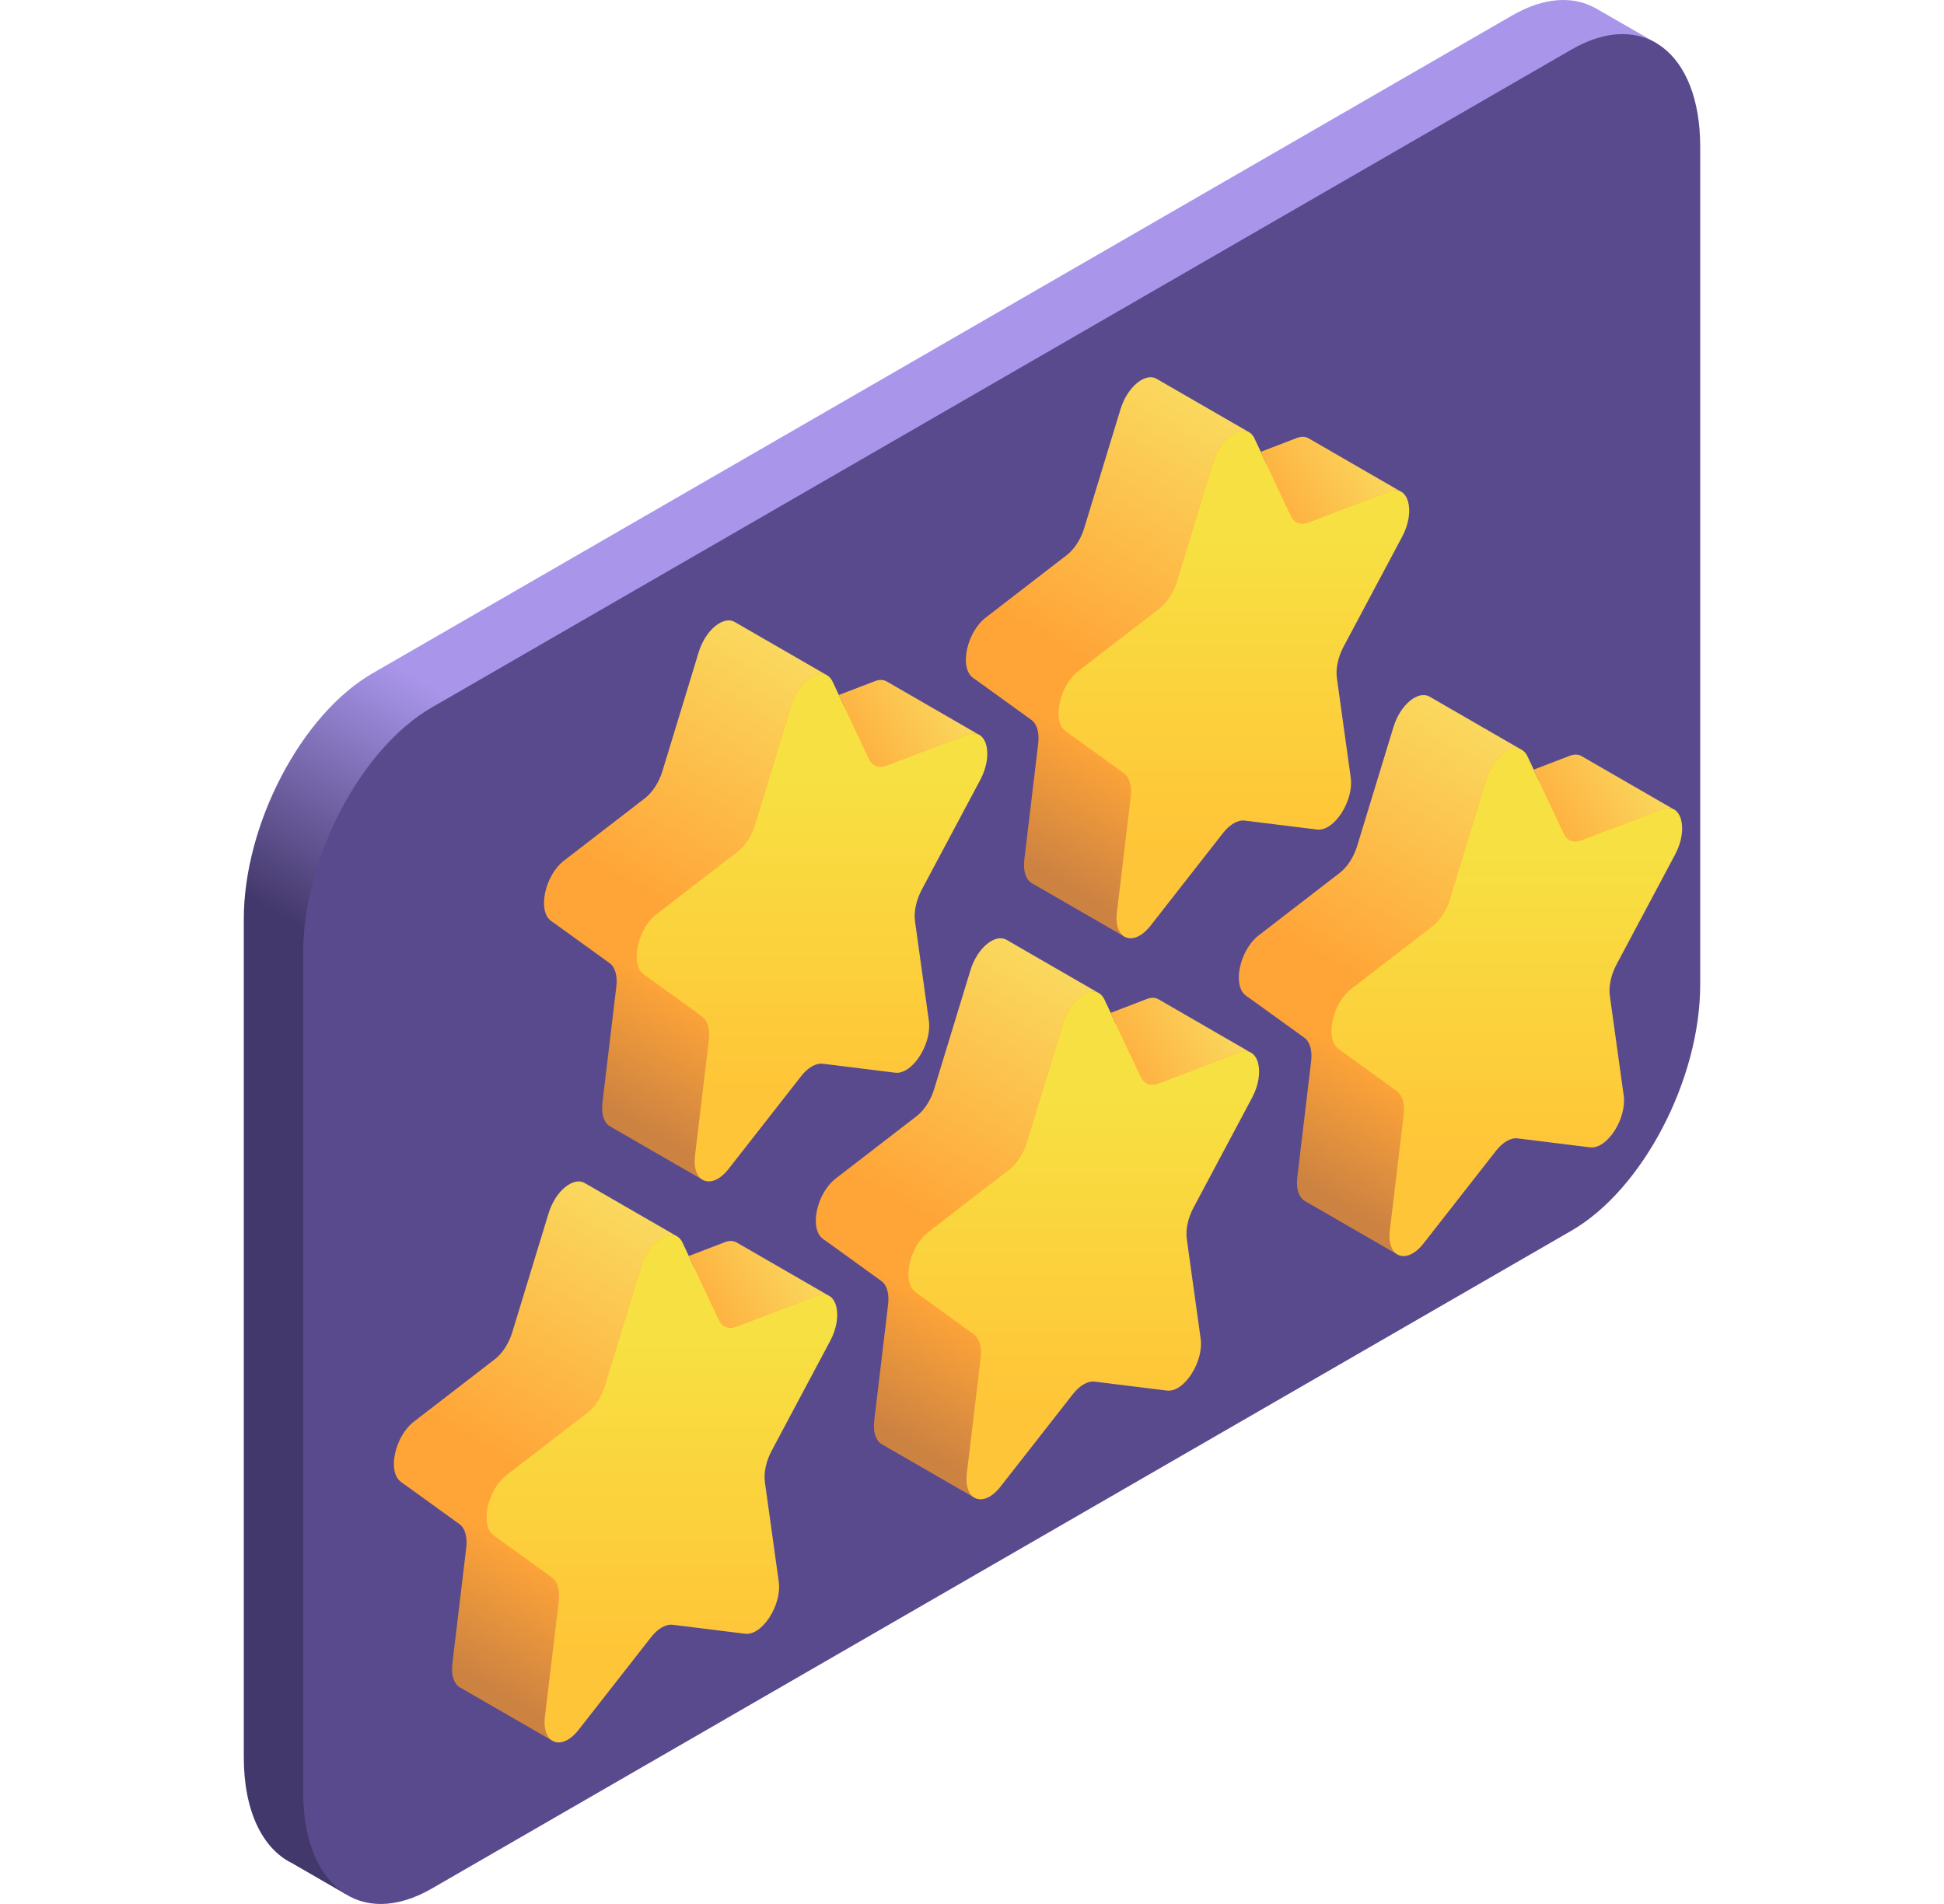<svg width="49" height="48" viewBox="0 0 49 48" fill="none" xmlns="http://www.w3.org/2000/svg">
<path d="M41.763 1.096L41.763 1.096C41.733 1.078 41.704 1.06 41.673 1.044L40.208 0.201L40.208 0.201C39.643 -0.109 38.913 -0.071 38.116 0.389L9.389 16.975C7.597 18.009 6.145 20.784 6.145 23.173V44.298C6.145 45.663 6.619 46.605 7.359 46.97L8.7 47.745L41.763 1.096Z" fill="url(#paint0_linear_329_12251)"/>
<path d="M39.611 31.025L10.884 47.611C9.092 48.645 7.64 47.547 7.64 45.158V24.033C7.64 21.644 9.092 18.869 10.884 17.835L39.611 1.249C41.403 0.214 42.855 1.312 42.855 3.701V24.826C42.855 27.215 41.403 29.99 39.611 31.025Z" fill="#594A8E"/>
<path d="M20.832 17.016L19.78 16.674L13.889 23.215L15.367 24.282C15.505 24.382 15.567 24.604 15.535 24.875L15.186 27.789C15.147 28.112 15.238 28.325 15.39 28.404V28.404L17.706 29.741L17.706 29.74L18.212 25.352L24.654 18.511L21.01 17.755L20.832 17.016Z" fill="url(#paint1_linear_329_12251)"/>
<path d="M20.989 17.189L21.903 19.129C21.988 19.31 22.152 19.374 22.343 19.301L24.386 18.518C24.865 18.334 25.056 19.009 24.709 19.66L23.231 22.434C23.094 22.693 23.031 22.987 23.063 23.221L23.412 25.732C23.494 26.322 22.993 27.096 22.564 27.043L20.737 26.817C20.567 26.796 20.363 26.914 20.193 27.131L18.366 29.467C17.938 30.015 17.436 29.819 17.518 29.135L17.867 26.221C17.9 25.949 17.837 25.728 17.699 25.628L16.221 24.561C15.874 24.31 16.066 23.414 16.545 23.045L18.588 21.47C18.778 21.323 18.942 21.068 19.028 20.789L19.941 17.794C20.156 17.091 20.775 16.733 20.989 17.189Z" fill="url(#paint2_linear_329_12251)"/>
<path d="M21.903 19.129C21.988 19.31 22.152 19.374 22.343 19.301L24.385 18.518C24.49 18.478 24.58 18.479 24.655 18.511L22.36 17.185C22.355 17.182 22.351 17.18 22.347 17.177L22.345 17.176L22.345 17.176C22.266 17.134 22.168 17.128 22.053 17.172L21.145 17.52L21.903 19.129Z" fill="url(#paint3_linear_329_12251)"/>
<path d="M16.545 23.045L18.588 21.47C18.778 21.323 18.943 21.068 19.028 20.789L19.941 17.794C20.116 17.222 20.558 16.879 20.832 17.016L18.513 15.677L18.513 15.677C18.24 15.523 17.786 15.867 17.609 16.448L16.696 19.444C16.61 19.723 16.446 19.977 16.256 20.124L14.213 21.699C13.734 22.069 13.542 22.965 13.889 23.215L16.221 24.561C15.874 24.31 16.066 23.414 16.545 23.045Z" fill="url(#paint4_linear_329_12251)"/>
<path d="M31.466 10.886L30.414 10.543L24.523 17.085L26 18.152C26.138 18.252 26.201 18.474 26.169 18.745L25.82 21.659C25.781 21.981 25.872 22.195 26.024 22.274L28.34 23.611L28.34 23.61L28.846 19.222L35.288 12.381L31.644 11.625L31.466 10.886Z" fill="url(#paint5_linear_329_12251)"/>
<path d="M31.623 11.059L32.537 12.999C32.622 13.18 32.786 13.244 32.977 13.171L35.019 12.388C35.499 12.204 35.69 12.879 35.343 13.53L33.865 16.304C33.727 16.563 33.664 16.857 33.697 17.091L34.046 19.602C34.128 20.191 33.627 20.966 33.198 20.913L31.371 20.687C31.201 20.666 30.997 20.784 30.827 21.001L29 23.337C28.571 23.885 28.07 23.689 28.152 23.005L28.501 20.091C28.534 19.819 28.471 19.598 28.333 19.498L26.855 18.431C26.508 18.18 26.699 17.284 27.179 16.915L29.221 15.339C29.412 15.193 29.576 14.938 29.662 14.659L30.575 11.664C30.789 10.961 31.409 10.603 31.623 11.059Z" fill="url(#paint6_linear_329_12251)"/>
<path d="M32.536 12.999C32.621 13.18 32.786 13.244 32.977 13.171L35.019 12.388C35.123 12.348 35.214 12.348 35.288 12.381L32.993 11.055C32.989 11.052 32.985 11.05 32.981 11.047L32.978 11.046L32.978 11.046C32.9 11.004 32.802 10.998 32.687 11.042L31.779 11.39L32.536 12.999Z" fill="url(#paint7_linear_329_12251)"/>
<path d="M27.179 16.915L29.221 15.339C29.412 15.193 29.576 14.938 29.662 14.659L30.575 11.664C30.749 11.092 31.192 10.749 31.466 10.886L29.147 9.547L29.147 9.547C28.874 9.393 28.42 9.737 28.243 10.318L27.329 13.313C27.244 13.592 27.08 13.847 26.889 13.994L24.847 15.569C24.367 15.938 24.176 16.834 24.523 17.085L26.855 18.431C26.508 18.18 26.699 17.284 27.179 16.915Z" fill="url(#paint8_linear_329_12251)"/>
<path d="M17.049 31.159L15.997 30.817L10.105 37.358L11.584 38.426C11.721 38.526 11.784 38.747 11.752 39.019L11.403 41.933C11.364 42.255 11.455 42.469 11.607 42.548V42.548L13.922 43.884L13.923 43.884L14.429 39.495L20.871 32.654L17.227 31.898L17.049 31.159Z" fill="url(#paint9_linear_329_12251)"/>
<path d="M17.206 31.332L18.12 33.273C18.205 33.454 18.369 33.518 18.56 33.445L20.602 32.661C21.082 32.478 21.273 33.153 20.926 33.804L19.448 36.578C19.31 36.837 19.247 37.131 19.28 37.365L19.629 39.876C19.711 40.465 19.21 41.24 18.781 41.187L16.954 40.961C16.784 40.94 16.58 41.057 16.41 41.275L14.583 43.611C14.154 44.159 13.653 43.962 13.735 43.279L14.084 40.365C14.117 40.093 14.054 39.871 13.916 39.772L12.438 38.704C12.091 38.454 12.282 37.558 12.762 37.188L14.804 35.613C14.995 35.466 15.159 35.212 15.244 34.933L16.158 31.937C16.372 31.234 16.992 30.877 17.206 31.332Z" fill="url(#paint10_linear_329_12251)"/>
<path d="M18.119 33.273C18.205 33.454 18.369 33.518 18.559 33.445L20.602 32.661C20.706 32.621 20.797 32.622 20.872 32.654L18.576 31.328C18.572 31.326 18.568 31.323 18.564 31.321L18.561 31.32L18.561 31.32C18.483 31.277 18.385 31.272 18.27 31.316L17.362 31.664L18.119 33.273Z" fill="url(#paint11_linear_329_12251)"/>
<path d="M12.762 37.188L14.804 35.613C14.995 35.466 15.159 35.212 15.245 34.933L16.158 31.937C16.332 31.366 16.775 31.022 17.049 31.159L14.73 29.82L14.73 29.821C14.457 29.666 14.003 30.011 13.826 30.592L12.912 33.587C12.827 33.866 12.663 34.12 12.472 34.267L10.43 35.842C9.95 36.212 9.759 37.108 10.106 37.358L12.438 38.704C12.091 38.454 12.283 37.558 12.762 37.188Z" fill="url(#paint12_linear_329_12251)"/>
<path d="M27.683 25.029L26.631 24.687L20.739 31.228L22.217 32.296C22.355 32.395 22.418 32.617 22.385 32.889L22.037 35.803C21.998 36.125 22.089 36.339 22.241 36.418V36.418L24.556 37.754L24.556 37.754L25.062 33.365L31.505 26.524L27.86 25.768L27.683 25.029Z" fill="url(#paint13_linear_329_12251)"/>
<path d="M27.84 25.202L28.753 27.143C28.838 27.323 29.003 27.388 29.193 27.315L31.236 26.531C31.715 26.347 31.907 27.022 31.56 27.673L30.082 30.448C29.944 30.706 29.881 31.001 29.914 31.235L30.263 33.746C30.345 34.335 29.843 35.11 29.415 35.057L27.588 34.831C27.418 34.81 27.214 34.927 27.044 35.145L25.217 37.48C24.788 38.029 24.287 37.832 24.369 37.148L24.718 34.235C24.75 33.963 24.687 33.741 24.55 33.642L23.072 32.574C22.725 32.324 22.916 31.428 23.396 31.058L25.438 29.483C25.628 29.336 25.793 29.082 25.878 28.803L26.792 25.807C27.006 25.104 27.625 24.747 27.84 25.202Z" fill="url(#paint14_linear_329_12251)"/>
<path d="M28.753 27.142C28.838 27.323 29.003 27.388 29.193 27.315L31.236 26.531C31.34 26.491 31.431 26.492 31.505 26.524L29.21 25.198C29.206 25.195 29.202 25.193 29.198 25.191L29.195 25.189L29.195 25.189C29.117 25.147 29.019 25.142 28.904 25.186L27.996 25.534L28.753 27.142Z" fill="url(#paint15_linear_329_12251)"/>
<path d="M23.396 31.058L25.438 29.483C25.629 29.336 25.793 29.082 25.878 28.802L26.792 25.807C26.966 25.235 27.409 24.892 27.683 25.029L25.364 23.69L25.364 23.691C25.09 23.536 24.637 23.881 24.46 24.462L23.546 27.457C23.461 27.736 23.297 27.99 23.106 28.137L21.064 29.712C20.584 30.082 20.393 30.978 20.74 31.228L23.072 32.574C22.725 32.324 22.916 31.428 23.396 31.058Z" fill="url(#paint16_linear_329_12251)"/>
<path d="M38.346 18.898L37.294 18.555L31.402 25.097L32.88 26.164C33.018 26.264 33.081 26.485 33.048 26.757L32.7 29.671C32.661 29.993 32.752 30.207 32.904 30.286L35.219 31.623L35.22 31.622L35.725 27.234L42.168 20.392L38.524 19.637L38.346 18.898Z" fill="url(#paint17_linear_329_12251)"/>
<path d="M38.503 19.07L39.416 21.011C39.502 21.192 39.666 21.256 39.856 21.183L41.899 20.4C42.379 20.216 42.57 20.891 42.223 21.542L40.745 24.316C40.607 24.575 40.544 24.869 40.577 25.103L40.926 27.614C41.008 28.203 40.507 28.978 40.078 28.925L38.251 28.699C38.081 28.678 37.877 28.796 37.707 29.013L35.88 31.349C35.451 31.897 34.95 31.701 35.032 31.017L35.381 28.103C35.413 27.831 35.35 27.61 35.213 27.51L33.735 26.443C33.388 26.192 33.579 25.296 34.059 24.926L36.101 23.351C36.292 23.204 36.456 22.95 36.541 22.671L37.455 19.676C37.669 18.973 38.289 18.615 38.503 19.07Z" fill="url(#paint18_linear_329_12251)"/>
<path d="M39.416 21.011C39.502 21.192 39.666 21.256 39.856 21.183L41.899 20.4C42.003 20.36 42.094 20.36 42.169 20.393L39.873 19.067C39.869 19.064 39.865 19.062 39.861 19.059L39.858 19.058L39.858 19.058C39.78 19.016 39.682 19.01 39.567 19.054L38.659 19.402L39.416 21.011Z" fill="url(#paint19_linear_329_12251)"/>
<path d="M34.059 24.926L36.101 23.351C36.292 23.204 36.456 22.95 36.541 22.671L37.455 19.676C37.629 19.104 38.072 18.761 38.346 18.898L36.027 17.559L36.027 17.559C35.754 17.405 35.3 17.749 35.123 18.33L34.209 21.325C34.124 21.604 33.96 21.859 33.769 22.006L31.727 23.581C31.247 23.95 31.056 24.846 31.403 25.097L33.735 26.442C33.388 26.192 33.579 25.296 34.059 24.926Z" fill="url(#paint20_linear_329_12251)"/>
<defs>
<linearGradient id="paint0_linear_329_12251" x1="14.558" y1="27.421" x2="18.026" y2="21.413" gradientUnits="userSpaceOnUse">
<stop stop-color="#43386B"/>
<stop offset="1" stop-color="#A996EB"/>
</linearGradient>
<linearGradient id="paint1_linear_329_12251" x1="15.211" y1="27.896" x2="16.942" y2="24.898" gradientUnits="userSpaceOnUse">
<stop stop-color="#CC8241"/>
<stop offset="1" stop-color="#FFA538"/>
</linearGradient>
<linearGradient id="paint2_linear_329_12251" x1="20.465" y1="27.442" x2="20.465" y2="19.673" gradientUnits="userSpaceOnUse">
<stop stop-color="#FFC538"/>
<stop offset="1" stop-color="#F7E041"/>
</linearGradient>
<linearGradient id="paint3_linear_329_12251" x1="20.854" y1="19.197" x2="24.849" y2="16.89" gradientUnits="userSpaceOnUse">
<stop stop-color="#FFA538"/>
<stop offset="1" stop-color="#F9E667"/>
</linearGradient>
<linearGradient id="paint4_linear_329_12251" x1="15.957" y1="22.35" x2="20.388" y2="14.675" gradientUnits="userSpaceOnUse">
<stop stop-color="#FFA538"/>
<stop offset="1" stop-color="#F9E667"/>
</linearGradient>
<linearGradient id="paint5_linear_329_12251" x1="25.845" y1="21.766" x2="27.576" y2="18.768" gradientUnits="userSpaceOnUse">
<stop stop-color="#CC8241"/>
<stop offset="1" stop-color="#FFA538"/>
</linearGradient>
<linearGradient id="paint6_linear_329_12251" x1="31.099" y1="21.312" x2="31.099" y2="13.543" gradientUnits="userSpaceOnUse">
<stop stop-color="#FFC538"/>
<stop offset="1" stop-color="#F7E041"/>
</linearGradient>
<linearGradient id="paint7_linear_329_12251" x1="31.488" y1="13.067" x2="35.483" y2="10.76" gradientUnits="userSpaceOnUse">
<stop stop-color="#FFA538"/>
<stop offset="1" stop-color="#F9E667"/>
</linearGradient>
<linearGradient id="paint8_linear_329_12251" x1="26.591" y1="16.22" x2="31.022" y2="8.545" gradientUnits="userSpaceOnUse">
<stop stop-color="#FFA538"/>
<stop offset="1" stop-color="#F9E667"/>
</linearGradient>
<linearGradient id="paint9_linear_329_12251" x1="11.428" y1="42.04" x2="13.159" y2="39.041" gradientUnits="userSpaceOnUse">
<stop stop-color="#CC8241"/>
<stop offset="1" stop-color="#FFA538"/>
</linearGradient>
<linearGradient id="paint10_linear_329_12251" x1="16.682" y1="41.585" x2="16.682" y2="33.817" gradientUnits="userSpaceOnUse">
<stop stop-color="#FFC538"/>
<stop offset="1" stop-color="#F7E041"/>
</linearGradient>
<linearGradient id="paint11_linear_329_12251" x1="17.071" y1="33.34" x2="21.066" y2="31.034" gradientUnits="userSpaceOnUse">
<stop stop-color="#FFA538"/>
<stop offset="1" stop-color="#F9E667"/>
</linearGradient>
<linearGradient id="paint12_linear_329_12251" x1="12.174" y1="36.493" x2="16.605" y2="28.819" gradientUnits="userSpaceOnUse">
<stop stop-color="#FFA538"/>
<stop offset="1" stop-color="#F9E667"/>
</linearGradient>
<linearGradient id="paint13_linear_329_12251" x1="22.061" y1="35.91" x2="23.793" y2="32.911" gradientUnits="userSpaceOnUse">
<stop stop-color="#CC8241"/>
<stop offset="1" stop-color="#FFA538"/>
</linearGradient>
<linearGradient id="paint14_linear_329_12251" x1="27.316" y1="35.455" x2="27.316" y2="27.687" gradientUnits="userSpaceOnUse">
<stop stop-color="#FFC538"/>
<stop offset="1" stop-color="#F7E041"/>
</linearGradient>
<linearGradient id="paint15_linear_329_12251" x1="27.704" y1="27.21" x2="31.7" y2="24.904" gradientUnits="userSpaceOnUse">
<stop stop-color="#FFA538"/>
<stop offset="1" stop-color="#F9E667"/>
</linearGradient>
<linearGradient id="paint16_linear_329_12251" x1="22.808" y1="30.363" x2="27.239" y2="22.689" gradientUnits="userSpaceOnUse">
<stop stop-color="#FFA538"/>
<stop offset="1" stop-color="#F9E667"/>
</linearGradient>
<linearGradient id="paint17_linear_329_12251" x1="32.724" y1="29.778" x2="34.456" y2="26.779" gradientUnits="userSpaceOnUse">
<stop stop-color="#CC8241"/>
<stop offset="1" stop-color="#FFA538"/>
</linearGradient>
<linearGradient id="paint18_linear_329_12251" x1="37.979" y1="29.324" x2="37.979" y2="21.555" gradientUnits="userSpaceOnUse">
<stop stop-color="#FFC538"/>
<stop offset="1" stop-color="#F7E041"/>
</linearGradient>
<linearGradient id="paint19_linear_329_12251" x1="38.368" y1="21.079" x2="42.363" y2="18.772" gradientUnits="userSpaceOnUse">
<stop stop-color="#FFA538"/>
<stop offset="1" stop-color="#F9E667"/>
</linearGradient>
<linearGradient id="paint20_linear_329_12251" x1="33.471" y1="24.232" x2="37.902" y2="16.557" gradientUnits="userSpaceOnUse">
<stop stop-color="#FFA538"/>
<stop offset="1" stop-color="#F9E667"/>
</linearGradient>
</defs>
</svg>
